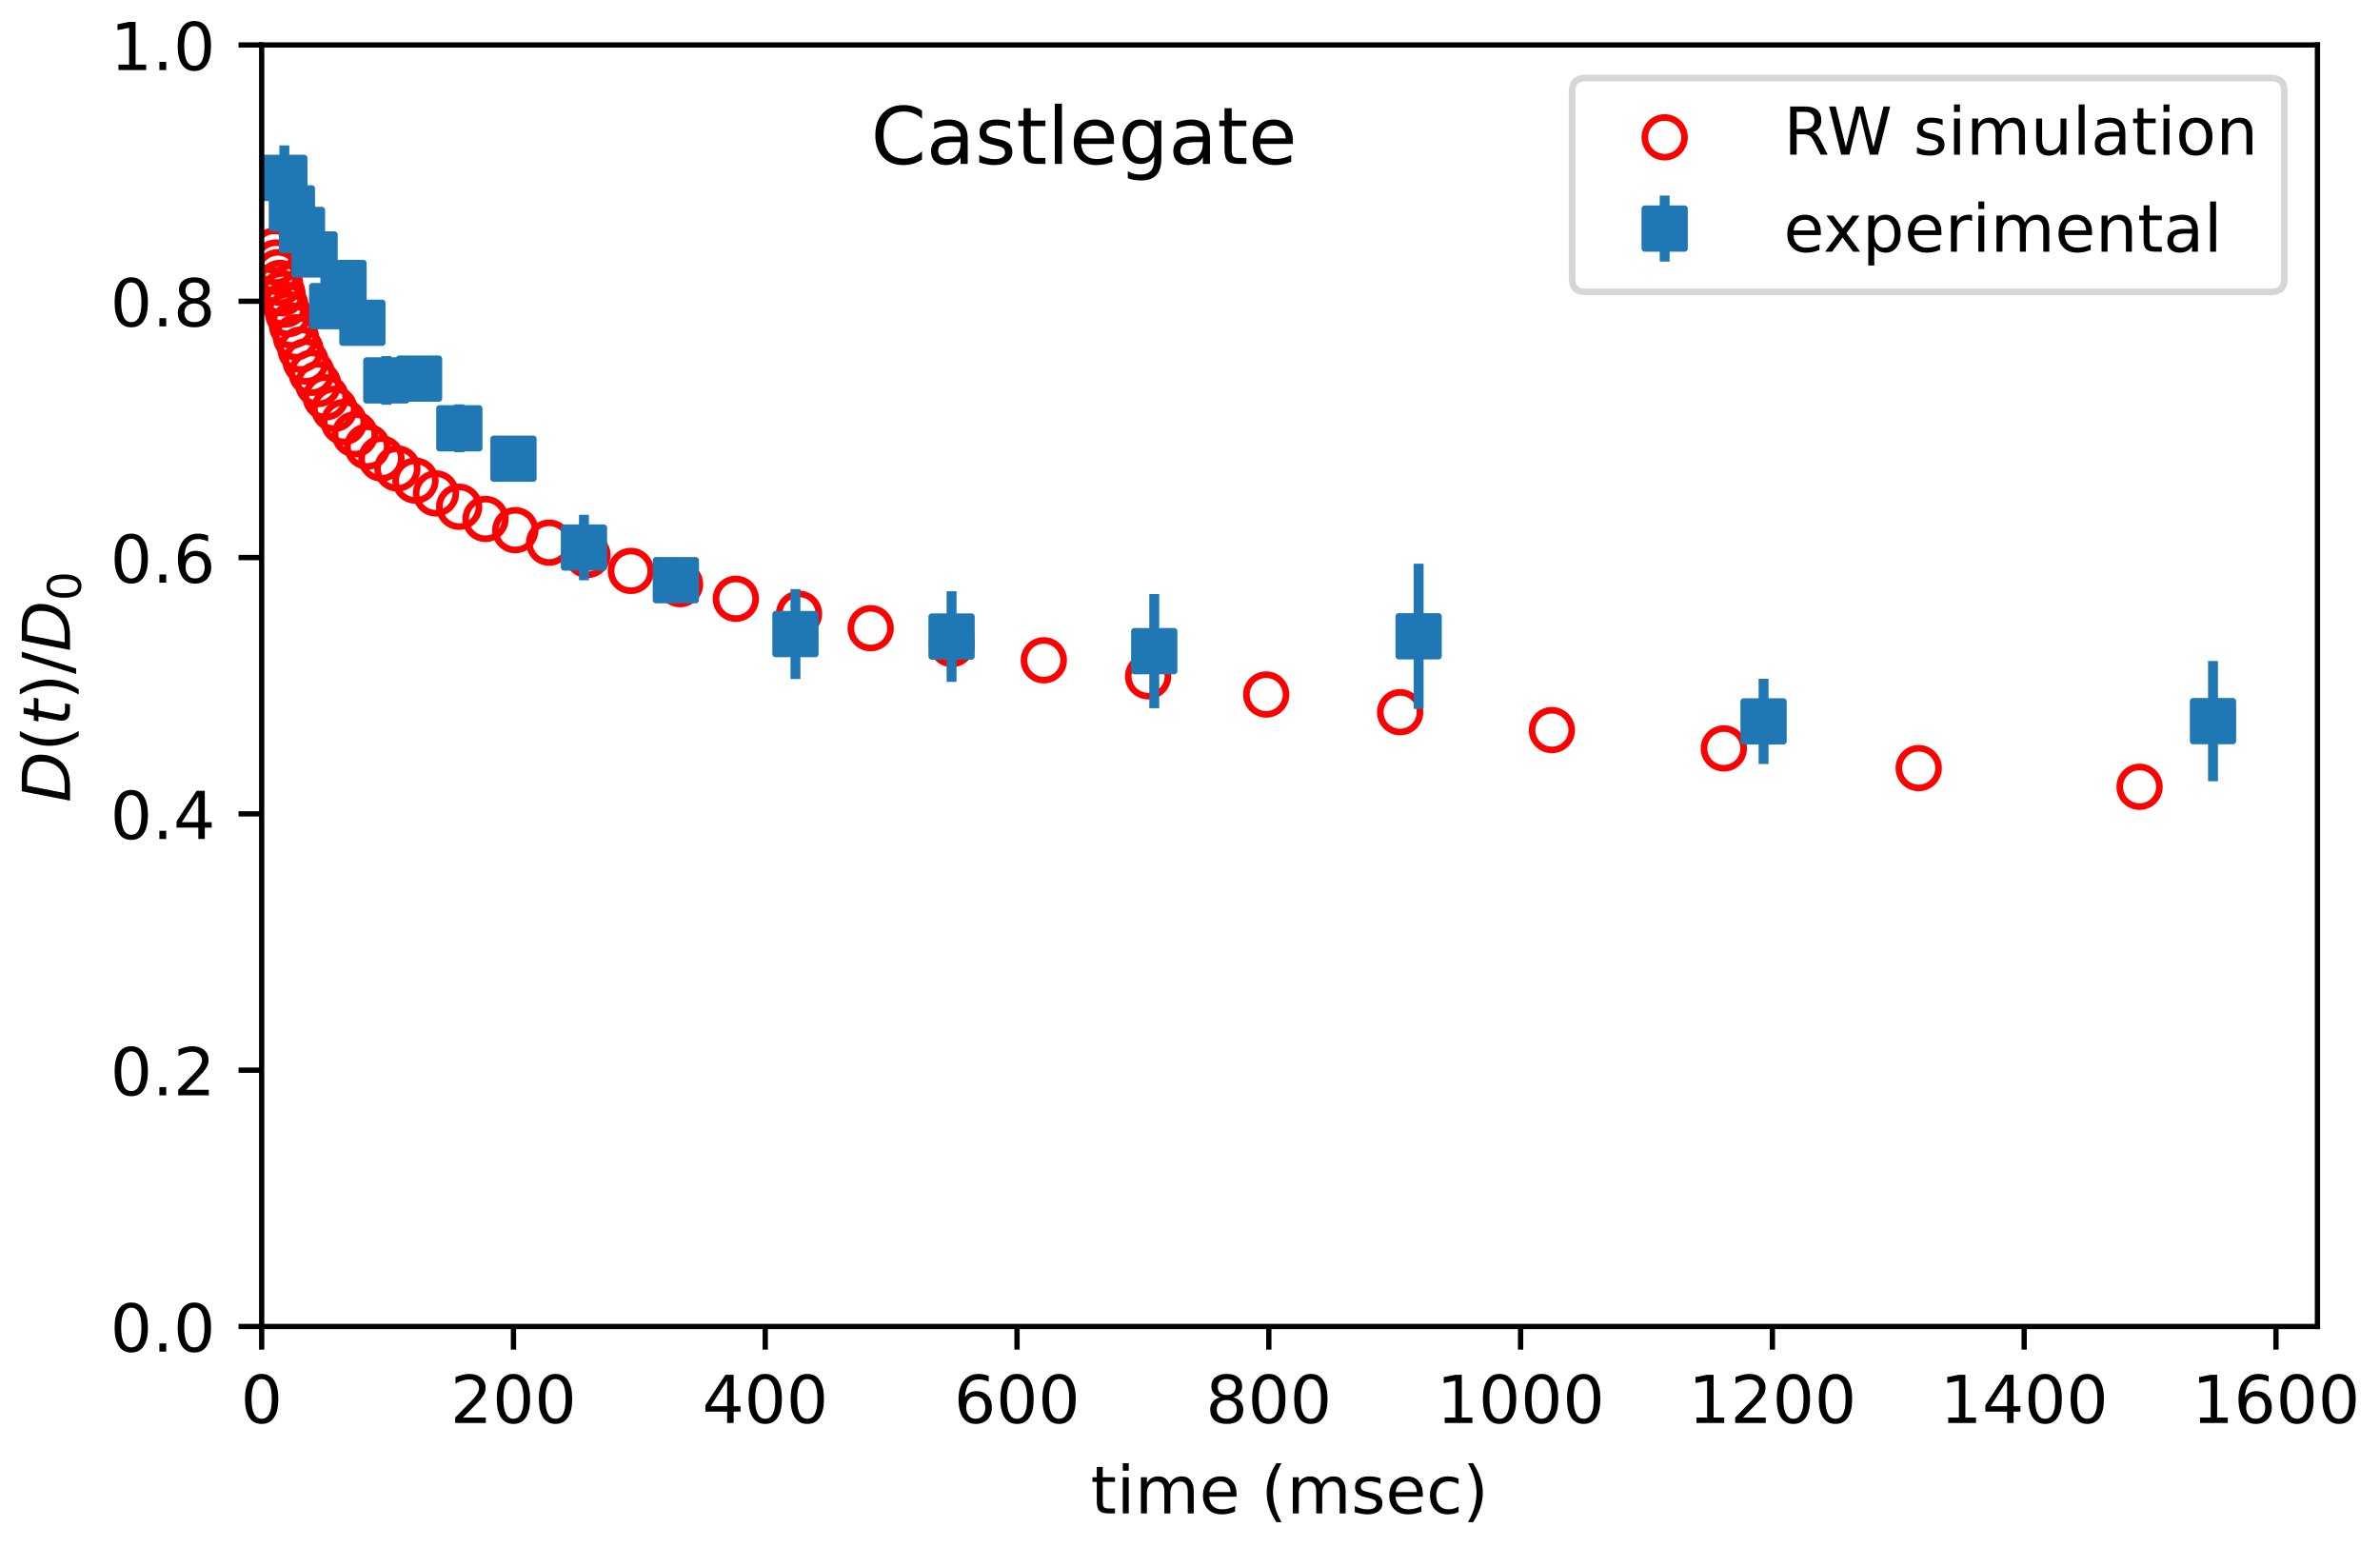 <?xml version="1.0" encoding="utf-8" standalone="no"?>
<!DOCTYPE svg PUBLIC "-//W3C//DTD SVG 1.1//EN"
  "http://www.w3.org/Graphics/SVG/1.1/DTD/svg11.dtd">
<!-- Created with matplotlib (https://matplotlib.org/) -->
<svg height="234pt" version="1.1" viewBox="0 0 360 234" width="360pt" xmlns="http://www.w3.org/2000/svg" xmlns:xlink="http://www.w3.org/1999/xlink">
 <defs>
  <style type="text/css">*{stroke-linecap:butt;stroke-linejoin:round;}</style>
 </defs>
 <g id="figure_1">
  <g id="patch_1">
   <path d="M 0 234 
L 360 234 
L 360 0 
L 0 0 
z
" style="fill:#ffffff;"/>
  </g>
  <g id="axes_1">
   <g id="patch_2">
    <path d="M 39.581 200.644 
L 350.538 200.644 
L 350.538 6.799 
L 39.581 6.799 
z
" style="fill:#ffffff;"/>
   </g>
   <g id="PathCollection_1">
    <defs>
     <path d="M 0 3 
C 0.796 3 1.559 2.684 2.121 2.121 
C 2.684 1.559 3 0.796 3 -0 
C 3 -0.796 2.684 -1.559 2.121 -2.121 
C 1.559 -2.684 0.796 -3 0 -3 
C -0.796 -3 -1.559 -2.684 -2.121 -2.121 
C -2.684 -1.559 -3 -0.796 -3 0 
C -3 0.796 -2.684 1.559 -2.121 2.121 
C -1.559 2.684 -0.796 3 0 3 
z
" id="C0_0_cc1876d648"/>
    </defs>
    <g clip-path="url(#p57845aa5ef)">
     <use style="fill:none;stroke:#ff0000;" x="41.486" xlink:href="#C0_0_cc1876d648" y="37.918"/>
    </g>
    <g clip-path="url(#p57845aa5ef)">
     <use style="fill:none;stroke:#ff0000;" x="41.74" xlink:href="#C0_0_cc1876d648" y="39.714"/>
    </g>
    <g clip-path="url(#p57845aa5ef)">
     <use style="fill:none;stroke:#ff0000;" x="42.032" xlink:href="#C0_0_cc1876d648" y="41.165"/>
    </g>
    <g clip-path="url(#p57845aa5ef)">
     <use style="fill:none;stroke:#ff0000;" x="42.355" xlink:href="#C0_0_cc1876d648" y="42.79"/>
    </g>
    <g clip-path="url(#p57845aa5ef)">
     <use style="fill:none;stroke:#ff0000;" x="42.724" xlink:href="#C0_0_cc1876d648" y="44.367"/>
    </g>
    <g clip-path="url(#p57845aa5ef)">
     <use style="fill:none;stroke:#ff0000;" x="43.142" xlink:href="#C0_0_cc1876d648" y="46.065"/>
    </g>
    <g clip-path="url(#p57845aa5ef)">
     <use style="fill:none;stroke:#ff0000;" x="43.619" xlink:href="#C0_0_cc1876d648" y="47.515"/>
    </g>
    <g clip-path="url(#p57845aa5ef)">
     <use style="fill:none;stroke:#ff0000;" x="44.158" xlink:href="#C0_0_cc1876d648" y="49.246"/>
    </g>
    <g clip-path="url(#p57845aa5ef)">
     <use style="fill:none;stroke:#ff0000;" x="44.767" xlink:href="#C0_0_cc1876d648" y="51.023"/>
    </g>
    <g clip-path="url(#p57845aa5ef)">
     <use style="fill:none;stroke:#ff0000;" x="45.459" xlink:href="#C0_0_cc1876d648" y="52.887"/>
    </g>
    <g clip-path="url(#p57845aa5ef)">
     <use style="fill:none;stroke:#ff0000;" x="46.24" xlink:href="#C0_0_cc1876d648" y="54.685"/>
    </g>
    <g clip-path="url(#p57845aa5ef)">
     <use style="fill:none;stroke:#ff0000;" x="47.129" xlink:href="#C0_0_cc1876d648" y="56.392"/>
    </g>
    <g clip-path="url(#p57845aa5ef)">
     <use style="fill:none;stroke:#ff0000;" x="48.132" xlink:href="#C0_0_cc1876d648" y="58.093"/>
    </g>
    <g clip-path="url(#p57845aa5ef)">
     <use style="fill:none;stroke:#ff0000;" x="49.274" xlink:href="#C0_0_cc1876d648" y="60.102"/>
    </g>
    <g clip-path="url(#p57845aa5ef)">
     <use style="fill:none;stroke:#ff0000;" x="50.563" xlink:href="#C0_0_cc1876d648" y="61.843"/>
    </g>
    <g clip-path="url(#p57845aa5ef)">
     <use style="fill:none;stroke:#ff0000;" x="52.023" xlink:href="#C0_0_cc1876d648" y="63.837"/>
    </g>
    <g clip-path="url(#p57845aa5ef)">
     <use style="fill:none;stroke:#ff0000;" x="53.686" xlink:href="#C0_0_cc1876d648" y="65.695"/>
    </g>
    <g clip-path="url(#p57845aa5ef)">
     <use style="fill:none;stroke:#ff0000;" x="55.565" xlink:href="#C0_0_cc1876d648" y="67.555"/>
    </g>
    <g clip-path="url(#p57845aa5ef)">
     <use style="fill:none;stroke:#ff0000;" x="57.691" xlink:href="#C0_0_cc1876d648" y="69.355"/>
    </g>
    <g clip-path="url(#p57845aa5ef)">
     <use style="fill:none;stroke:#ff0000;" x="60.109" xlink:href="#C0_0_cc1876d648" y="70.857"/>
    </g>
    <g clip-path="url(#p57845aa5ef)">
     <use style="fill:none;stroke:#ff0000;" x="62.839" xlink:href="#C0_0_cc1876d648" y="72.699"/>
    </g>
    <g clip-path="url(#p57845aa5ef)">
     <use style="fill:none;stroke:#ff0000;" x="65.943" xlink:href="#C0_0_cc1876d648" y="74.636"/>
    </g>
    <g clip-path="url(#p57845aa5ef)">
     <use style="fill:none;stroke:#ff0000;" x="69.453" xlink:href="#C0_0_cc1876d648" y="76.653"/>
    </g>
    <g clip-path="url(#p57845aa5ef)">
     <use style="fill:none;stroke:#ff0000;" x="73.439" xlink:href="#C0_0_cc1876d648" y="78.495"/>
    </g>
    <g clip-path="url(#p57845aa5ef)">
     <use style="fill:none;stroke:#ff0000;" x="77.946" xlink:href="#C0_0_cc1876d648" y="80.191"/>
    </g>
    <g clip-path="url(#p57845aa5ef)">
     <use style="fill:none;stroke:#ff0000;" x="83.062" xlink:href="#C0_0_cc1876d648" y="82.081"/>
    </g>
    <g clip-path="url(#p57845aa5ef)">
     <use style="fill:none;stroke:#ff0000;" x="88.857" xlink:href="#C0_0_cc1876d648" y="83.951"/>
    </g>
    <g clip-path="url(#p57845aa5ef)">
     <use style="fill:none;stroke:#ff0000;" x="95.427" xlink:href="#C0_0_cc1876d648" y="86.356"/>
    </g>
    <g clip-path="url(#p57845aa5ef)">
     <use style="fill:none;stroke:#ff0000;" x="102.866" xlink:href="#C0_0_cc1876d648" y="88.36"/>
    </g>
    <g clip-path="url(#p57845aa5ef)">
     <use style="fill:none;stroke:#ff0000;" x="111.302" xlink:href="#C0_0_cc1876d648" y="90.572"/>
    </g>
    <g clip-path="url(#p57845aa5ef)">
     <use style="fill:none;stroke:#ff0000;" x="120.861" xlink:href="#C0_0_cc1876d648" y="92.834"/>
    </g>
    <g clip-path="url(#p57845aa5ef)">
     <use style="fill:none;stroke:#ff0000;" x="131.697" xlink:href="#C0_0_cc1876d648" y="95.019"/>
    </g>
    <g clip-path="url(#p57845aa5ef)">
     <use style="fill:none;stroke:#ff0000;" x="143.973" xlink:href="#C0_0_cc1876d648" y="97.423"/>
    </g>
    <g clip-path="url(#p57845aa5ef)">
     <use style="fill:none;stroke:#ff0000;" x="157.886" xlink:href="#C0_0_cc1876d648" y="99.875"/>
    </g>
    <g clip-path="url(#p57845aa5ef)">
     <use style="fill:none;stroke:#ff0000;" x="173.66" xlink:href="#C0_0_cc1876d648" y="102.295"/>
    </g>
    <g clip-path="url(#p57845aa5ef)">
     <use style="fill:none;stroke:#ff0000;" x="191.528" xlink:href="#C0_0_cc1876d648" y="105.055"/>
    </g>
    <g clip-path="url(#p57845aa5ef)">
     <use style="fill:none;stroke:#ff0000;" x="211.783" xlink:href="#C0_0_cc1876d648" y="107.731"/>
    </g>
    <g clip-path="url(#p57845aa5ef)">
     <use style="fill:none;stroke:#ff0000;" x="234.736" xlink:href="#C0_0_cc1876d648" y="110.434"/>
    </g>
    <g clip-path="url(#p57845aa5ef)">
     <use style="fill:none;stroke:#ff0000;" x="260.748" xlink:href="#C0_0_cc1876d648" y="113.204"/>
    </g>
    <g clip-path="url(#p57845aa5ef)">
     <use style="fill:none;stroke:#ff0000;" x="290.226" xlink:href="#C0_0_cc1876d648" y="116.184"/>
    </g>
    <g clip-path="url(#p57845aa5ef)">
     <use style="fill:none;stroke:#ff0000;" x="323.633" xlink:href="#C0_0_cc1876d648" y="119.011"/>
    </g>
   </g>
   <g id="matplotlib.axis_1">
    <g id="xtick_1">
     <g id="line2d_1">
      <defs>
       <path d="M 0 0 
L 0 3.5 
" id="m8cd11d5408" style="stroke:#000000;stroke-width:0.8;"/>
      </defs>
      <g>
       <use style="stroke:#000000;stroke-width:0.8;" x="39.581" xlink:href="#m8cd11d5408" y="200.644"/>
      </g>
     </g>
     <g id="text_1">
      <!-- 0 -->
      <g transform="translate(36.4 215.242)scale(0.1 -0.1)">
       <defs>
        <path d="M 31.781 66.406 
Q 24.172 66.406 20.328 58.906 
Q 16.5 51.422 16.5 36.375 
Q 16.5 21.391 20.328 13.891 
Q 24.172 6.391 31.781 6.391 
Q 39.453 6.391 43.281 13.891 
Q 47.125 21.391 47.125 36.375 
Q 47.125 51.422 43.281 58.906 
Q 39.453 66.406 31.781 66.406 
z
M 31.781 74.219 
Q 44.047 74.219 50.516 64.516 
Q 56.984 54.828 56.984 36.375 
Q 56.984 17.969 50.516 8.266 
Q 44.047 -1.422 31.781 -1.422 
Q 19.531 -1.422 13.062 8.266 
Q 6.594 17.969 6.594 36.375 
Q 6.594 54.828 13.062 64.516 
Q 19.531 74.219 31.781 74.219 
z
" id="DejaVuSans-48"/>
       </defs>
       <use xlink:href="#DejaVuSans-48"/>
      </g>
     </g>
    </g>
    <g id="xtick_2">
     <g id="line2d_2">
      <g>
       <use style="stroke:#000000;stroke-width:0.8;" x="77.667" xlink:href="#m8cd11d5408" y="200.644"/>
      </g>
     </g>
     <g id="text_2">
      <!-- 200 -->
      <g transform="translate(68.123 215.242)scale(0.1 -0.1)">
       <defs>
        <path d="M 19.188 8.297 
L 53.609 8.297 
L 53.609 0 
L 7.328 0 
L 7.328 8.297 
Q 12.938 14.109 22.625 23.891 
Q 32.328 33.688 34.812 36.531 
Q 39.547 41.844 41.422 45.531 
Q 43.312 49.219 43.312 52.781 
Q 43.312 58.594 39.234 62.25 
Q 35.156 65.922 28.609 65.922 
Q 23.969 65.922 18.812 64.312 
Q 13.672 62.703 7.812 59.422 
L 7.812 69.391 
Q 13.766 71.781 18.938 73 
Q 24.125 74.219 28.422 74.219 
Q 39.75 74.219 46.484 68.547 
Q 53.219 62.891 53.219 53.422 
Q 53.219 48.922 51.531 44.891 
Q 49.859 40.875 45.406 35.406 
Q 44.188 33.984 37.641 27.219 
Q 31.109 20.453 19.188 8.297 
z
" id="DejaVuSans-50"/>
       </defs>
       <use xlink:href="#DejaVuSans-50"/>
       <use x="63.623" xlink:href="#DejaVuSans-48"/>
       <use x="127.246" xlink:href="#DejaVuSans-48"/>
      </g>
     </g>
    </g>
    <g id="xtick_3">
     <g id="line2d_3">
      <g>
       <use style="stroke:#000000;stroke-width:0.8;" x="115.752" xlink:href="#m8cd11d5408" y="200.644"/>
      </g>
     </g>
     <g id="text_3">
      <!-- 400 -->
      <g transform="translate(106.208 215.242)scale(0.1 -0.1)">
       <defs>
        <path d="M 37.797 64.312 
L 12.891 25.391 
L 37.797 25.391 
z
M 35.203 72.906 
L 47.609 72.906 
L 47.609 25.391 
L 58.016 25.391 
L 58.016 17.188 
L 47.609 17.188 
L 47.609 0 
L 37.797 0 
L 37.797 17.188 
L 4.891 17.188 
L 4.891 26.703 
z
" id="DejaVuSans-52"/>
       </defs>
       <use xlink:href="#DejaVuSans-52"/>
       <use x="63.623" xlink:href="#DejaVuSans-48"/>
       <use x="127.246" xlink:href="#DejaVuSans-48"/>
      </g>
     </g>
    </g>
    <g id="xtick_4">
     <g id="line2d_4">
      <g>
       <use style="stroke:#000000;stroke-width:0.8;" x="153.837" xlink:href="#m8cd11d5408" y="200.644"/>
      </g>
     </g>
     <g id="text_4">
      <!-- 600 -->
      <g transform="translate(144.293 215.242)scale(0.1 -0.1)">
       <defs>
        <path d="M 33.016 40.375 
Q 26.375 40.375 22.484 35.828 
Q 18.609 31.297 18.609 23.391 
Q 18.609 15.531 22.484 10.953 
Q 26.375 6.391 33.016 6.391 
Q 39.656 6.391 43.531 10.953 
Q 47.406 15.531 47.406 23.391 
Q 47.406 31.297 43.531 35.828 
Q 39.656 40.375 33.016 40.375 
z
M 52.594 71.297 
L 52.594 62.312 
Q 48.875 64.062 45.094 64.984 
Q 41.312 65.922 37.594 65.922 
Q 27.828 65.922 22.672 59.328 
Q 17.531 52.734 16.797 39.406 
Q 19.672 43.656 24.016 45.922 
Q 28.375 48.188 33.594 48.188 
Q 44.578 48.188 50.953 41.516 
Q 57.328 34.859 57.328 23.391 
Q 57.328 12.156 50.688 5.359 
Q 44.047 -1.422 33.016 -1.422 
Q 20.359 -1.422 13.672 8.266 
Q 6.984 17.969 6.984 36.375 
Q 6.984 53.656 15.188 63.938 
Q 23.391 74.219 37.203 74.219 
Q 40.922 74.219 44.703 73.484 
Q 48.484 72.75 52.594 71.297 
z
" id="DejaVuSans-54"/>
       </defs>
       <use xlink:href="#DejaVuSans-54"/>
       <use x="63.623" xlink:href="#DejaVuSans-48"/>
       <use x="127.246" xlink:href="#DejaVuSans-48"/>
      </g>
     </g>
    </g>
    <g id="xtick_5">
     <g id="line2d_5">
      <g>
       <use style="stroke:#000000;stroke-width:0.8;" x="191.922" xlink:href="#m8cd11d5408" y="200.644"/>
      </g>
     </g>
     <g id="text_5">
      <!-- 800 -->
      <g transform="translate(182.378 215.242)scale(0.1 -0.1)">
       <defs>
        <path d="M 31.781 34.625 
Q 24.75 34.625 20.719 30.859 
Q 16.703 27.094 16.703 20.516 
Q 16.703 13.922 20.719 10.156 
Q 24.75 6.391 31.781 6.391 
Q 38.812 6.391 42.859 10.172 
Q 46.922 13.969 46.922 20.516 
Q 46.922 27.094 42.891 30.859 
Q 38.875 34.625 31.781 34.625 
z
M 21.922 38.812 
Q 15.578 40.375 12.031 44.719 
Q 8.5 49.078 8.5 55.328 
Q 8.5 64.062 14.719 69.141 
Q 20.953 74.219 31.781 74.219 
Q 42.672 74.219 48.875 69.141 
Q 55.078 64.062 55.078 55.328 
Q 55.078 49.078 51.531 44.719 
Q 48 40.375 41.703 38.812 
Q 48.828 37.156 52.797 32.312 
Q 56.781 27.484 56.781 20.516 
Q 56.781 9.906 50.312 4.234 
Q 43.844 -1.422 31.781 -1.422 
Q 19.734 -1.422 13.25 4.234 
Q 6.781 9.906 6.781 20.516 
Q 6.781 27.484 10.781 32.312 
Q 14.797 37.156 21.922 38.812 
z
M 18.312 54.391 
Q 18.312 48.734 21.844 45.562 
Q 25.391 42.391 31.781 42.391 
Q 38.141 42.391 41.719 45.562 
Q 45.312 48.734 45.312 54.391 
Q 45.312 60.062 41.719 63.234 
Q 38.141 66.406 31.781 66.406 
Q 25.391 66.406 21.844 63.234 
Q 18.312 60.062 18.312 54.391 
z
" id="DejaVuSans-56"/>
       </defs>
       <use xlink:href="#DejaVuSans-56"/>
       <use x="63.623" xlink:href="#DejaVuSans-48"/>
       <use x="127.246" xlink:href="#DejaVuSans-48"/>
      </g>
     </g>
    </g>
    <g id="xtick_6">
     <g id="line2d_6">
      <g>
       <use style="stroke:#000000;stroke-width:0.8;" x="230.007" xlink:href="#m8cd11d5408" y="200.644"/>
      </g>
     </g>
     <g id="text_6">
      <!-- 1000 -->
      <g transform="translate(217.282 215.242)scale(0.1 -0.1)">
       <defs>
        <path d="M 12.406 8.297 
L 28.516 8.297 
L 28.516 63.922 
L 10.984 60.406 
L 10.984 69.391 
L 28.422 72.906 
L 38.281 72.906 
L 38.281 8.297 
L 54.391 8.297 
L 54.391 0 
L 12.406 0 
z
" id="DejaVuSans-49"/>
       </defs>
       <use xlink:href="#DejaVuSans-49"/>
       <use x="63.623" xlink:href="#DejaVuSans-48"/>
       <use x="127.246" xlink:href="#DejaVuSans-48"/>
       <use x="190.869" xlink:href="#DejaVuSans-48"/>
      </g>
     </g>
    </g>
    <g id="xtick_7">
     <g id="line2d_7">
      <g>
       <use style="stroke:#000000;stroke-width:0.8;" x="268.092" xlink:href="#m8cd11d5408" y="200.644"/>
      </g>
     </g>
     <g id="text_7">
      <!-- 1200 -->
      <g transform="translate(255.367 215.242)scale(0.1 -0.1)">
       <use xlink:href="#DejaVuSans-49"/>
       <use x="63.623" xlink:href="#DejaVuSans-50"/>
       <use x="127.246" xlink:href="#DejaVuSans-48"/>
       <use x="190.869" xlink:href="#DejaVuSans-48"/>
      </g>
     </g>
    </g>
    <g id="xtick_8">
     <g id="line2d_8">
      <g>
       <use style="stroke:#000000;stroke-width:0.8;" x="306.177" xlink:href="#m8cd11d5408" y="200.644"/>
      </g>
     </g>
     <g id="text_8">
      <!-- 1400 -->
      <g transform="translate(293.452 215.242)scale(0.1 -0.1)">
       <use xlink:href="#DejaVuSans-49"/>
       <use x="63.623" xlink:href="#DejaVuSans-52"/>
       <use x="127.246" xlink:href="#DejaVuSans-48"/>
       <use x="190.869" xlink:href="#DejaVuSans-48"/>
      </g>
     </g>
    </g>
    <g id="xtick_9">
     <g id="line2d_9">
      <g>
       <use style="stroke:#000000;stroke-width:0.8;" x="344.262" xlink:href="#m8cd11d5408" y="200.644"/>
      </g>
     </g>
     <g id="text_9">
      <!-- 1600 -->
      <g transform="translate(331.537 215.242)scale(0.1 -0.1)">
       <use xlink:href="#DejaVuSans-49"/>
       <use x="63.623" xlink:href="#DejaVuSans-54"/>
       <use x="127.246" xlink:href="#DejaVuSans-48"/>
       <use x="190.869" xlink:href="#DejaVuSans-48"/>
      </g>
     </g>
    </g>
    <g id="text_10">
     <!-- time (msec) -->
     <g transform="translate(164.972 228.92)scale(0.1 -0.1)">
      <defs>
       <path d="M 18.312 70.219 
L 18.312 54.688 
L 36.812 54.688 
L 36.812 47.703 
L 18.312 47.703 
L 18.312 18.016 
Q 18.312 11.328 20.141 9.422 
Q 21.969 7.516 27.594 7.516 
L 36.812 7.516 
L 36.812 0 
L 27.594 0 
Q 17.188 0 13.234 3.875 
Q 9.281 7.766 9.281 18.016 
L 9.281 47.703 
L 2.688 47.703 
L 2.688 54.688 
L 9.281 54.688 
L 9.281 70.219 
z
" id="DejaVuSans-116"/>
       <path d="M 9.422 54.688 
L 18.406 54.688 
L 18.406 0 
L 9.422 0 
z
M 9.422 75.984 
L 18.406 75.984 
L 18.406 64.594 
L 9.422 64.594 
z
" id="DejaVuSans-105"/>
       <path d="M 52 44.188 
Q 55.375 50.25 60.062 53.125 
Q 64.75 56 71.094 56 
Q 79.641 56 84.281 50.016 
Q 88.922 44.047 88.922 33.016 
L 88.922 0 
L 79.891 0 
L 79.891 32.719 
Q 79.891 40.578 77.094 44.375 
Q 74.312 48.188 68.609 48.188 
Q 61.625 48.188 57.562 43.547 
Q 53.516 38.922 53.516 30.906 
L 53.516 0 
L 44.484 0 
L 44.484 32.719 
Q 44.484 40.625 41.703 44.406 
Q 38.922 48.188 33.109 48.188 
Q 26.219 48.188 22.156 43.531 
Q 18.109 38.875 18.109 30.906 
L 18.109 0 
L 9.078 0 
L 9.078 54.688 
L 18.109 54.688 
L 18.109 46.188 
Q 21.188 51.219 25.484 53.609 
Q 29.781 56 35.688 56 
Q 41.656 56 45.828 52.969 
Q 50 49.953 52 44.188 
z
" id="DejaVuSans-109"/>
       <path d="M 56.203 29.594 
L 56.203 25.203 
L 14.891 25.203 
Q 15.484 15.922 20.484 11.062 
Q 25.484 6.203 34.422 6.203 
Q 39.594 6.203 44.453 7.469 
Q 49.312 8.734 54.109 11.281 
L 54.109 2.781 
Q 49.266 0.734 44.188 -0.344 
Q 39.109 -1.422 33.891 -1.422 
Q 20.797 -1.422 13.156 6.188 
Q 5.516 13.812 5.516 26.812 
Q 5.516 40.234 12.766 48.109 
Q 20.016 56 32.328 56 
Q 43.359 56 49.781 48.891 
Q 56.203 41.797 56.203 29.594 
z
M 47.219 32.234 
Q 47.125 39.594 43.094 43.984 
Q 39.062 48.391 32.422 48.391 
Q 24.906 48.391 20.391 44.141 
Q 15.875 39.891 15.188 32.172 
z
" id="DejaVuSans-101"/>
       <path id="DejaVuSans-32"/>
       <path d="M 31 75.875 
Q 24.469 64.656 21.281 53.656 
Q 18.109 42.672 18.109 31.391 
Q 18.109 20.125 21.312 9.062 
Q 24.516 -2 31 -13.188 
L 23.188 -13.188 
Q 15.875 -1.703 12.234 9.375 
Q 8.594 20.453 8.594 31.391 
Q 8.594 42.281 12.203 53.312 
Q 15.828 64.359 23.188 75.875 
z
" id="DejaVuSans-40"/>
       <path d="M 44.281 53.078 
L 44.281 44.578 
Q 40.484 46.531 36.375 47.5 
Q 32.281 48.484 27.875 48.484 
Q 21.188 48.484 17.844 46.438 
Q 14.5 44.391 14.5 40.281 
Q 14.5 37.156 16.891 35.375 
Q 19.281 33.594 26.516 31.984 
L 29.594 31.297 
Q 39.156 29.25 43.188 25.516 
Q 47.219 21.781 47.219 15.094 
Q 47.219 7.469 41.188 3.016 
Q 35.156 -1.422 24.609 -1.422 
Q 20.219 -1.422 15.453 -0.562 
Q 10.688 0.297 5.422 2 
L 5.422 11.281 
Q 10.406 8.688 15.234 7.391 
Q 20.062 6.109 24.812 6.109 
Q 31.156 6.109 34.562 8.281 
Q 37.984 10.453 37.984 14.406 
Q 37.984 18.062 35.516 20.016 
Q 33.062 21.969 24.703 23.781 
L 21.578 24.516 
Q 13.234 26.266 9.516 29.906 
Q 5.812 33.547 5.812 39.891 
Q 5.812 47.609 11.281 51.797 
Q 16.75 56 26.812 56 
Q 31.781 56 36.172 55.266 
Q 40.578 54.547 44.281 53.078 
z
" id="DejaVuSans-115"/>
       <path d="M 48.781 52.594 
L 48.781 44.188 
Q 44.969 46.297 41.141 47.344 
Q 37.312 48.391 33.406 48.391 
Q 24.656 48.391 19.812 42.844 
Q 14.984 37.312 14.984 27.297 
Q 14.984 17.281 19.812 11.734 
Q 24.656 6.203 33.406 6.203 
Q 37.312 6.203 41.141 7.25 
Q 44.969 8.297 48.781 10.406 
L 48.781 2.094 
Q 45.016 0.344 40.984 -0.531 
Q 36.969 -1.422 32.422 -1.422 
Q 20.062 -1.422 12.781 6.344 
Q 5.516 14.109 5.516 27.297 
Q 5.516 40.672 12.859 48.328 
Q 20.219 56 33.016 56 
Q 37.156 56 41.109 55.141 
Q 45.062 54.297 48.781 52.594 
z
" id="DejaVuSans-99"/>
       <path d="M 8.016 75.875 
L 15.828 75.875 
Q 23.141 64.359 26.781 53.312 
Q 30.422 42.281 30.422 31.391 
Q 30.422 20.453 26.781 9.375 
Q 23.141 -1.703 15.828 -13.188 
L 8.016 -13.188 
Q 14.5 -2 17.703 9.062 
Q 20.906 20.125 20.906 31.391 
Q 20.906 42.672 17.703 53.656 
Q 14.5 64.656 8.016 75.875 
z
" id="DejaVuSans-41"/>
      </defs>
      <use xlink:href="#DejaVuSans-116"/>
      <use x="39.209" xlink:href="#DejaVuSans-105"/>
      <use x="66.992" xlink:href="#DejaVuSans-109"/>
      <use x="164.404" xlink:href="#DejaVuSans-101"/>
      <use x="225.928" xlink:href="#DejaVuSans-32"/>
      <use x="257.715" xlink:href="#DejaVuSans-40"/>
      <use x="296.729" xlink:href="#DejaVuSans-109"/>
      <use x="394.141" xlink:href="#DejaVuSans-115"/>
      <use x="446.24" xlink:href="#DejaVuSans-101"/>
      <use x="507.764" xlink:href="#DejaVuSans-99"/>
      <use x="562.744" xlink:href="#DejaVuSans-41"/>
     </g>
    </g>
   </g>
   <g id="matplotlib.axis_2">
    <g id="ytick_1">
     <g id="line2d_10">
      <defs>
       <path d="M 0 0 
L -3.5 0 
" id="m6712e55e48" style="stroke:#000000;stroke-width:0.8;"/>
      </defs>
      <g>
       <use style="stroke:#000000;stroke-width:0.8;" x="39.581" xlink:href="#m6712e55e48" y="200.644"/>
      </g>
     </g>
     <g id="text_11">
      <!-- 0.0 -->
      <g transform="translate(16.678 204.443)scale(0.1 -0.1)">
       <defs>
        <path d="M 10.688 12.406 
L 21 12.406 
L 21 0 
L 10.688 0 
z
" id="DejaVuSans-46"/>
       </defs>
       <use xlink:href="#DejaVuSans-48"/>
       <use x="63.623" xlink:href="#DejaVuSans-46"/>
       <use x="95.41" xlink:href="#DejaVuSans-48"/>
      </g>
     </g>
    </g>
    <g id="ytick_2">
     <g id="line2d_11">
      <g>
       <use style="stroke:#000000;stroke-width:0.8;" x="39.581" xlink:href="#m6712e55e48" y="161.875"/>
      </g>
     </g>
     <g id="text_12">
      <!-- 0.2 -->
      <g transform="translate(16.678 165.674)scale(0.1 -0.1)">
       <use xlink:href="#DejaVuSans-48"/>
       <use x="63.623" xlink:href="#DejaVuSans-46"/>
       <use x="95.41" xlink:href="#DejaVuSans-50"/>
      </g>
     </g>
    </g>
    <g id="ytick_3">
     <g id="line2d_12">
      <g>
       <use style="stroke:#000000;stroke-width:0.8;" x="39.581" xlink:href="#m6712e55e48" y="123.106"/>
      </g>
     </g>
     <g id="text_13">
      <!-- 0.4 -->
      <g transform="translate(16.678 126.905)scale(0.1 -0.1)">
       <use xlink:href="#DejaVuSans-48"/>
       <use x="63.623" xlink:href="#DejaVuSans-46"/>
       <use x="95.41" xlink:href="#DejaVuSans-52"/>
      </g>
     </g>
    </g>
    <g id="ytick_4">
     <g id="line2d_13">
      <g>
       <use style="stroke:#000000;stroke-width:0.8;" x="39.581" xlink:href="#m6712e55e48" y="84.337"/>
      </g>
     </g>
     <g id="text_14">
      <!-- 0.6 -->
      <g transform="translate(16.678 88.136)scale(0.1 -0.1)">
       <use xlink:href="#DejaVuSans-48"/>
       <use x="63.623" xlink:href="#DejaVuSans-46"/>
       <use x="95.41" xlink:href="#DejaVuSans-54"/>
      </g>
     </g>
    </g>
    <g id="ytick_5">
     <g id="line2d_14">
      <g>
       <use style="stroke:#000000;stroke-width:0.8;" x="39.581" xlink:href="#m6712e55e48" y="45.568"/>
      </g>
     </g>
     <g id="text_15">
      <!-- 0.8 -->
      <g transform="translate(16.678 49.367)scale(0.1 -0.1)">
       <use xlink:href="#DejaVuSans-48"/>
       <use x="63.623" xlink:href="#DejaVuSans-46"/>
       <use x="95.41" xlink:href="#DejaVuSans-56"/>
      </g>
     </g>
    </g>
    <g id="ytick_6">
     <g id="line2d_15">
      <g>
       <use style="stroke:#000000;stroke-width:0.8;" x="39.581" xlink:href="#m6712e55e48" y="6.799"/>
      </g>
     </g>
     <g id="text_16">
      <!-- 1.0 -->
      <g transform="translate(16.678 10.599)scale(0.1 -0.1)">
       <use xlink:href="#DejaVuSans-49"/>
       <use x="63.623" xlink:href="#DejaVuSans-46"/>
       <use x="95.41" xlink:href="#DejaVuSans-48"/>
      </g>
     </g>
    </g>
    <g id="text_17">
     <!-- $D(t)/D_0$ -->
     <g transform="translate(10.599 121.371)rotate(-90)scale(0.1 -0.1)">
      <defs>
       <path d="M 16.891 72.906 
L 38.094 72.906 
Q 54.984 72.906 63.594 65.75 
Q 72.219 58.594 72.219 44.484 
Q 72.219 35.156 68.938 26.531 
Q 65.672 17.922 59.906 12.016 
Q 54.109 5.953 45.172 2.969 
Q 36.234 0 24.031 0 
L 2.688 0 
z
M 25.203 64.797 
L 14.203 8.109 
L 27.094 8.109 
Q 43.656 8.109 52.734 17.625 
Q 61.812 27.156 61.812 44.484 
Q 61.812 54.984 55.953 59.891 
Q 50.094 64.797 37.594 64.797 
z
" id="DejaVuSans-Oblique-68"/>
       <path d="M 42.281 54.688 
L 40.922 47.703 
L 23 47.703 
L 17.188 18.016 
Q 16.891 16.359 16.75 15.234 
Q 16.609 14.109 16.609 13.484 
Q 16.609 10.359 18.484 8.938 
Q 20.359 7.516 24.516 7.516 
L 33.594 7.516 
L 32.078 0 
L 23.484 0 
Q 15.484 0 11.547 3.125 
Q 7.625 6.25 7.625 12.594 
Q 7.625 13.719 7.766 15.062 
Q 7.906 16.406 8.203 18.016 
L 14.016 47.703 
L 6.391 47.703 
L 7.812 54.688 
L 15.281 54.688 
L 18.312 70.219 
L 27.297 70.219 
L 24.312 54.688 
z
" id="DejaVuSans-Oblique-116"/>
       <path d="M 25.391 72.906 
L 33.688 72.906 
L 8.297 -9.281 
L 0 -9.281 
z
" id="DejaVuSans-47"/>
      </defs>
      <use transform="translate(0 0.125)" xlink:href="#DejaVuSans-Oblique-68"/>
      <use transform="translate(77.002 0.125)" xlink:href="#DejaVuSans-40"/>
      <use transform="translate(116.016 0.125)" xlink:href="#DejaVuSans-Oblique-116"/>
      <use transform="translate(155.225 0.125)" xlink:href="#DejaVuSans-41"/>
      <use transform="translate(194.238 0.125)" xlink:href="#DejaVuSans-47"/>
      <use transform="translate(227.93 0.125)" xlink:href="#DejaVuSans-Oblique-68"/>
      <use transform="translate(304.932 -16.281)scale(0.7)" xlink:href="#DejaVuSans-48"/>
     </g>
    </g>
   </g>
   <g id="LineCollection_1">
    <path clip-path="url(#p57845aa5ef)" d="M 43.009 31.821 
L 43.009 21.996 
" style="fill:none;stroke:#1f77b4;stroke-width:1.5;"/>
    <path clip-path="url(#p57845aa5ef)" d="M 44.152 36.548 
L 44.152 26.491 
" style="fill:none;stroke:#1f77b4;stroke-width:1.5;"/>
    <path clip-path="url(#p57845aa5ef)" d="M 45.675 37.02 
L 45.675 32.543 
" style="fill:none;stroke:#1f77b4;stroke-width:1.5;"/>
    <path clip-path="url(#p57845aa5ef)" d="M 47.579 39.546 
L 47.579 37.433 
" style="fill:none;stroke:#1f77b4;stroke-width:1.5;"/>
    <path clip-path="url(#p57845aa5ef)" d="M 50.245 47.43 
L 50.245 45.181 
" style="fill:none;stroke:#1f77b4;stroke-width:1.5;"/>
    <path clip-path="url(#p57845aa5ef)" d="M 51.959 45.429 
L 51.959 40.184 
" style="fill:none;stroke:#1f77b4;stroke-width:1.5;"/>
    <path clip-path="url(#p57845aa5ef)" d="M 54.816 50.552 
L 54.816 47.084 
" style="fill:none;stroke:#1f77b4;stroke-width:1.5;"/>
    <path clip-path="url(#p57845aa5ef)" d="M 58.434 61.221 
L 58.434 53.862 
" style="fill:none;stroke:#1f77b4;stroke-width:1.5;"/>
    <path clip-path="url(#p57845aa5ef)" d="M 63.385 59.699 
L 63.385 54.846 
" style="fill:none;stroke:#1f77b4;stroke-width:1.5;"/>
    <path clip-path="url(#p57845aa5ef)" d="M 69.478 68.408 
L 69.478 61.157 
" style="fill:none;stroke:#1f77b4;stroke-width:1.5;"/>
    <path clip-path="url(#p57845aa5ef)" d="M 77.667 71.717 
L 77.667 67.048 
" style="fill:none;stroke:#1f77b4;stroke-width:1.5;"/>
    <path clip-path="url(#p57845aa5ef)" d="M 88.33 87.776 
L 88.33 77.865 
" style="fill:none;stroke:#1f77b4;stroke-width:1.5;"/>
    <path clip-path="url(#p57845aa5ef)" d="M 102.231 91.159 
L 102.231 84.355 
" style="fill:none;stroke:#1f77b4;stroke-width:1.5;"/>
    <path clip-path="url(#p57845aa5ef)" d="M 120.322 102.713 
L 120.322 89.106 
" style="fill:none;stroke:#1f77b4;stroke-width:1.5;"/>
    <path clip-path="url(#p57845aa5ef)" d="M 143.935 103.145 
L 143.935 89.429 
" style="fill:none;stroke:#1f77b4;stroke-width:1.5;"/>
    <path clip-path="url(#p57845aa5ef)" d="M 174.593 107.13 
L 174.593 89.86 
" style="fill:none;stroke:#1f77b4;stroke-width:1.5;"/>
    <path clip-path="url(#p57845aa5ef)" d="M 214.582 107.22 
L 214.582 85.269 
" style="fill:none;stroke:#1f77b4;stroke-width:1.5;"/>
    <path clip-path="url(#p57845aa5ef)" d="M 266.759 115.562 
L 266.759 102.673 
" style="fill:none;stroke:#1f77b4;stroke-width:1.5;"/>
    <path clip-path="url(#p57845aa5ef)" d="M 334.741 118.173 
L 334.741 99.985 
" style="fill:none;stroke:#1f77b4;stroke-width:1.5;"/>
   </g>
   <g id="line2d_16">
    <defs>
     <path d="M -3 3 
L 3 3 
L 3 -3 
L -3 -3 
z
" id="mc7f008c006" style="stroke:#1f77b4;stroke-linejoin:miter;"/>
    </defs>
    <g clip-path="url(#p57845aa5ef)">
     <use style="fill:#1f77b4;stroke:#1f77b4;stroke-linejoin:miter;" x="43.009" xlink:href="#mc7f008c006" y="26.908"/>
     <use style="fill:#1f77b4;stroke:#1f77b4;stroke-linejoin:miter;" x="44.152" xlink:href="#mc7f008c006" y="31.52"/>
     <use style="fill:#1f77b4;stroke:#1f77b4;stroke-linejoin:miter;" x="45.675" xlink:href="#mc7f008c006" y="34.782"/>
     <use style="fill:#1f77b4;stroke:#1f77b4;stroke-linejoin:miter;" x="47.579" xlink:href="#mc7f008c006" y="38.49"/>
     <use style="fill:#1f77b4;stroke:#1f77b4;stroke-linejoin:miter;" x="50.245" xlink:href="#mc7f008c006" y="46.305"/>
     <use style="fill:#1f77b4;stroke:#1f77b4;stroke-linejoin:miter;" x="51.959" xlink:href="#mc7f008c006" y="42.807"/>
     <use style="fill:#1f77b4;stroke:#1f77b4;stroke-linejoin:miter;" x="54.816" xlink:href="#mc7f008c006" y="48.818"/>
     <use style="fill:#1f77b4;stroke:#1f77b4;stroke-linejoin:miter;" x="58.434" xlink:href="#mc7f008c006" y="57.541"/>
     <use style="fill:#1f77b4;stroke:#1f77b4;stroke-linejoin:miter;" x="63.385" xlink:href="#mc7f008c006" y="57.272"/>
     <use style="fill:#1f77b4;stroke:#1f77b4;stroke-linejoin:miter;" x="69.478" xlink:href="#mc7f008c006" y="64.783"/>
     <use style="fill:#1f77b4;stroke:#1f77b4;stroke-linejoin:miter;" x="77.667" xlink:href="#mc7f008c006" y="69.383"/>
     <use style="fill:#1f77b4;stroke:#1f77b4;stroke-linejoin:miter;" x="88.33" xlink:href="#mc7f008c006" y="82.821"/>
     <use style="fill:#1f77b4;stroke:#1f77b4;stroke-linejoin:miter;" x="102.231" xlink:href="#mc7f008c006" y="87.757"/>
     <use style="fill:#1f77b4;stroke:#1f77b4;stroke-linejoin:miter;" x="120.322" xlink:href="#mc7f008c006" y="95.91"/>
     <use style="fill:#1f77b4;stroke:#1f77b4;stroke-linejoin:miter;" x="143.935" xlink:href="#mc7f008c006" y="96.287"/>
     <use style="fill:#1f77b4;stroke:#1f77b4;stroke-linejoin:miter;" x="174.593" xlink:href="#mc7f008c006" y="98.495"/>
     <use style="fill:#1f77b4;stroke:#1f77b4;stroke-linejoin:miter;" x="214.582" xlink:href="#mc7f008c006" y="96.244"/>
     <use style="fill:#1f77b4;stroke:#1f77b4;stroke-linejoin:miter;" x="266.759" xlink:href="#mc7f008c006" y="109.118"/>
     <use style="fill:#1f77b4;stroke:#1f77b4;stroke-linejoin:miter;" x="334.741" xlink:href="#mc7f008c006" y="109.079"/>
    </g>
   </g>
   <g id="patch_3">
    <path d="M 39.581 200.644 
L 39.581 6.799 
" style="fill:none;stroke:#000000;stroke-linecap:square;stroke-linejoin:miter;stroke-width:0.8;"/>
   </g>
   <g id="patch_4">
    <path d="M 350.538 200.644 
L 350.538 6.799 
" style="fill:none;stroke:#000000;stroke-linecap:square;stroke-linejoin:miter;stroke-width:0.8;"/>
   </g>
   <g id="patch_5">
    <path d="M 39.581 200.644 
L 350.538 200.644 
" style="fill:none;stroke:#000000;stroke-linecap:square;stroke-linejoin:miter;stroke-width:0.8;"/>
   </g>
   <g id="patch_6">
    <path d="M 39.581 6.799 
L 350.538 6.799 
" style="fill:none;stroke:#000000;stroke-linecap:square;stroke-linejoin:miter;stroke-width:0.8;"/>
   </g>
   <g id="text_18">
    <!-- Castlegate -->
    <g transform="translate(131.731 24.799)scale(0.12 -0.12)">
     <defs>
      <path d="M 64.406 67.281 
L 64.406 56.891 
Q 59.422 61.531 53.781 63.812 
Q 48.141 66.109 41.797 66.109 
Q 29.297 66.109 22.656 58.469 
Q 16.016 50.828 16.016 36.375 
Q 16.016 21.969 22.656 14.328 
Q 29.297 6.688 41.797 6.688 
Q 48.141 6.688 53.781 8.984 
Q 59.422 11.281 64.406 15.922 
L 64.406 5.609 
Q 59.234 2.094 53.438 0.328 
Q 47.656 -1.422 41.219 -1.422 
Q 24.656 -1.422 15.125 8.703 
Q 5.609 18.844 5.609 36.375 
Q 5.609 53.953 15.125 64.078 
Q 24.656 74.219 41.219 74.219 
Q 47.75 74.219 53.531 72.484 
Q 59.328 70.75 64.406 67.281 
z
" id="DejaVuSans-67"/>
      <path d="M 34.281 27.484 
Q 23.391 27.484 19.188 25 
Q 14.984 22.516 14.984 16.5 
Q 14.984 11.719 18.141 8.906 
Q 21.297 6.109 26.703 6.109 
Q 34.188 6.109 38.703 11.406 
Q 43.219 16.703 43.219 25.484 
L 43.219 27.484 
z
M 52.203 31.203 
L 52.203 0 
L 43.219 0 
L 43.219 8.297 
Q 40.141 3.328 35.547 0.953 
Q 30.953 -1.422 24.312 -1.422 
Q 15.922 -1.422 10.953 3.297 
Q 6 8.016 6 15.922 
Q 6 25.141 12.172 29.828 
Q 18.359 34.516 30.609 34.516 
L 43.219 34.516 
L 43.219 35.406 
Q 43.219 41.609 39.141 45 
Q 35.062 48.391 27.688 48.391 
Q 23 48.391 18.547 47.266 
Q 14.109 46.141 10.016 43.891 
L 10.016 52.203 
Q 14.938 54.109 19.578 55.047 
Q 24.219 56 28.609 56 
Q 40.484 56 46.344 49.844 
Q 52.203 43.703 52.203 31.203 
z
" id="DejaVuSans-97"/>
      <path d="M 9.422 75.984 
L 18.406 75.984 
L 18.406 0 
L 9.422 0 
z
" id="DejaVuSans-108"/>
      <path d="M 45.406 27.984 
Q 45.406 37.75 41.375 43.109 
Q 37.359 48.484 30.078 48.484 
Q 22.859 48.484 18.828 43.109 
Q 14.797 37.75 14.797 27.984 
Q 14.797 18.266 18.828 12.891 
Q 22.859 7.516 30.078 7.516 
Q 37.359 7.516 41.375 12.891 
Q 45.406 18.266 45.406 27.984 
z
M 54.391 6.781 
Q 54.391 -7.172 48.188 -13.984 
Q 42 -20.797 29.203 -20.797 
Q 24.469 -20.797 20.266 -20.094 
Q 16.062 -19.391 12.109 -17.922 
L 12.109 -9.188 
Q 16.062 -11.328 19.922 -12.344 
Q 23.781 -13.375 27.781 -13.375 
Q 36.625 -13.375 41.016 -8.766 
Q 45.406 -4.156 45.406 5.172 
L 45.406 9.625 
Q 42.625 4.781 38.281 2.391 
Q 33.938 0 27.875 0 
Q 17.828 0 11.672 7.656 
Q 5.516 15.328 5.516 27.984 
Q 5.516 40.672 11.672 48.328 
Q 17.828 56 27.875 56 
Q 33.938 56 38.281 53.609 
Q 42.625 51.219 45.406 46.391 
L 45.406 54.688 
L 54.391 54.688 
z
" id="DejaVuSans-103"/>
     </defs>
     <use xlink:href="#DejaVuSans-67"/>
     <use x="69.824" xlink:href="#DejaVuSans-97"/>
     <use x="131.104" xlink:href="#DejaVuSans-115"/>
     <use x="183.203" xlink:href="#DejaVuSans-116"/>
     <use x="222.412" xlink:href="#DejaVuSans-108"/>
     <use x="250.195" xlink:href="#DejaVuSans-101"/>
     <use x="311.719" xlink:href="#DejaVuSans-103"/>
     <use x="375.195" xlink:href="#DejaVuSans-97"/>
     <use x="436.475" xlink:href="#DejaVuSans-116"/>
     <use x="475.684" xlink:href="#DejaVuSans-101"/>
    </g>
   </g>
   <g id="legend_1">
    <g id="patch_7">
     <path d="M 239.798 44.156 
L 343.538 44.156 
Q 345.538 44.156 345.538 42.156 
L 345.538 13.799 
Q 345.538 11.799 343.538 11.799 
L 239.798 11.799 
Q 237.798 11.799 237.798 13.799 
L 237.798 42.156 
Q 237.798 44.156 239.798 44.156 
z
" style="fill:#ffffff;opacity:0.8;stroke:#cccccc;stroke-linejoin:miter;"/>
    </g>
    <g id="PathCollection_2">
     <path d="M 251.798 23.773 
C 252.593 23.773 253.357 23.457 253.919 22.894 
C 254.482 22.332 254.798 21.569 254.798 20.773 
C 254.798 19.977 254.482 19.214 253.919 18.652 
C 253.357 18.089 252.593 17.773 251.798 17.773 
C 251.002 17.773 250.239 18.089 249.676 18.652 
C 249.114 19.214 248.798 19.977 248.798 20.773 
C 248.798 21.569 249.114 22.332 249.676 22.894 
C 250.239 23.457 251.002 23.773 251.798 23.773 
z
" style="fill:none;stroke:#ff0000;"/>
    </g>
    <g id="text_19">
     <!-- RW simulation -->
     <g transform="translate(269.798 23.398)scale(0.1 -0.1)">
      <defs>
       <path d="M 44.391 34.188 
Q 47.562 33.109 50.562 29.594 
Q 53.562 26.078 56.594 19.922 
L 66.609 0 
L 56 0 
L 46.688 18.703 
Q 43.062 26.031 39.672 28.422 
Q 36.281 30.812 30.422 30.812 
L 19.672 30.812 
L 19.672 0 
L 9.812 0 
L 9.812 72.906 
L 32.078 72.906 
Q 44.578 72.906 50.734 67.672 
Q 56.891 62.453 56.891 51.906 
Q 56.891 45.016 53.688 40.469 
Q 50.484 35.938 44.391 34.188 
z
M 19.672 64.797 
L 19.672 38.922 
L 32.078 38.922 
Q 39.203 38.922 42.844 42.219 
Q 46.484 45.516 46.484 51.906 
Q 46.484 58.297 42.844 61.547 
Q 39.203 64.797 32.078 64.797 
z
" id="DejaVuSans-82"/>
       <path d="M 3.328 72.906 
L 13.281 72.906 
L 28.609 11.281 
L 43.891 72.906 
L 54.984 72.906 
L 70.312 11.281 
L 85.594 72.906 
L 95.609 72.906 
L 77.297 0 
L 64.891 0 
L 49.516 63.281 
L 33.984 0 
L 21.578 0 
z
" id="DejaVuSans-87"/>
       <path d="M 8.5 21.578 
L 8.5 54.688 
L 17.484 54.688 
L 17.484 21.922 
Q 17.484 14.156 20.5 10.266 
Q 23.531 6.391 29.594 6.391 
Q 36.859 6.391 41.078 11.031 
Q 45.312 15.672 45.312 23.688 
L 45.312 54.688 
L 54.297 54.688 
L 54.297 0 
L 45.312 0 
L 45.312 8.406 
Q 42.047 3.422 37.719 1 
Q 33.406 -1.422 27.688 -1.422 
Q 18.266 -1.422 13.375 4.438 
Q 8.5 10.297 8.5 21.578 
z
M 31.109 56 
z
" id="DejaVuSans-117"/>
       <path d="M 30.609 48.391 
Q 23.391 48.391 19.188 42.75 
Q 14.984 37.109 14.984 27.297 
Q 14.984 17.484 19.156 11.844 
Q 23.344 6.203 30.609 6.203 
Q 37.797 6.203 41.984 11.859 
Q 46.188 17.531 46.188 27.297 
Q 46.188 37.016 41.984 42.703 
Q 37.797 48.391 30.609 48.391 
z
M 30.609 56 
Q 42.328 56 49.016 48.375 
Q 55.719 40.766 55.719 27.297 
Q 55.719 13.875 49.016 6.219 
Q 42.328 -1.422 30.609 -1.422 
Q 18.844 -1.422 12.172 6.219 
Q 5.516 13.875 5.516 27.297 
Q 5.516 40.766 12.172 48.375 
Q 18.844 56 30.609 56 
z
" id="DejaVuSans-111"/>
       <path d="M 54.891 33.016 
L 54.891 0 
L 45.906 0 
L 45.906 32.719 
Q 45.906 40.484 42.875 44.328 
Q 39.844 48.188 33.797 48.188 
Q 26.516 48.188 22.312 43.547 
Q 18.109 38.922 18.109 30.906 
L 18.109 0 
L 9.078 0 
L 9.078 54.688 
L 18.109 54.688 
L 18.109 46.188 
Q 21.344 51.125 25.703 53.562 
Q 30.078 56 35.797 56 
Q 45.219 56 50.047 50.172 
Q 54.891 44.344 54.891 33.016 
z
" id="DejaVuSans-110"/>
      </defs>
      <use xlink:href="#DejaVuSans-82"/>
      <use x="65.482" xlink:href="#DejaVuSans-87"/>
      <use x="164.359" xlink:href="#DejaVuSans-32"/>
      <use x="196.146" xlink:href="#DejaVuSans-115"/>
      <use x="248.246" xlink:href="#DejaVuSans-105"/>
      <use x="276.029" xlink:href="#DejaVuSans-109"/>
      <use x="373.441" xlink:href="#DejaVuSans-117"/>
      <use x="436.82" xlink:href="#DejaVuSans-108"/>
      <use x="464.604" xlink:href="#DejaVuSans-97"/>
      <use x="525.883" xlink:href="#DejaVuSans-116"/>
      <use x="565.092" xlink:href="#DejaVuSans-105"/>
      <use x="592.875" xlink:href="#DejaVuSans-111"/>
      <use x="654.057" xlink:href="#DejaVuSans-110"/>
     </g>
    </g>
    <g id="LineCollection_2">
     <path d="M 251.798 39.576 
L 251.798 29.576 
" style="fill:none;stroke:#1f77b4;stroke-width:1.5;"/>
    </g>
    <g id="line2d_17"/>
    <g id="line2d_18">
     <g>
      <use style="fill:#1f77b4;stroke:#1f77b4;stroke-linejoin:miter;" x="251.798" xlink:href="#mc7f008c006" y="34.576"/>
     </g>
    </g>
    <g id="text_20">
     <!-- experimental -->
     <g transform="translate(269.798 38.076)scale(0.1 -0.1)">
      <defs>
       <path d="M 54.891 54.688 
L 35.109 28.078 
L 55.906 0 
L 45.312 0 
L 29.391 21.484 
L 13.484 0 
L 2.875 0 
L 24.125 28.609 
L 4.688 54.688 
L 15.281 54.688 
L 29.781 35.203 
L 44.281 54.688 
z
" id="DejaVuSans-120"/>
       <path d="M 18.109 8.203 
L 18.109 -20.797 
L 9.078 -20.797 
L 9.078 54.688 
L 18.109 54.688 
L 18.109 46.391 
Q 20.953 51.266 25.266 53.625 
Q 29.594 56 35.594 56 
Q 45.562 56 51.781 48.094 
Q 58.016 40.188 58.016 27.297 
Q 58.016 14.406 51.781 6.484 
Q 45.562 -1.422 35.594 -1.422 
Q 29.594 -1.422 25.266 0.953 
Q 20.953 3.328 18.109 8.203 
z
M 48.688 27.297 
Q 48.688 37.203 44.609 42.844 
Q 40.531 48.484 33.406 48.484 
Q 26.266 48.484 22.188 42.844 
Q 18.109 37.203 18.109 27.297 
Q 18.109 17.391 22.188 11.75 
Q 26.266 6.109 33.406 6.109 
Q 40.531 6.109 44.609 11.75 
Q 48.688 17.391 48.688 27.297 
z
" id="DejaVuSans-112"/>
       <path d="M 41.109 46.297 
Q 39.594 47.172 37.812 47.578 
Q 36.031 48 33.891 48 
Q 26.266 48 22.188 43.047 
Q 18.109 38.094 18.109 28.812 
L 18.109 0 
L 9.078 0 
L 9.078 54.688 
L 18.109 54.688 
L 18.109 46.188 
Q 20.953 51.172 25.484 53.578 
Q 30.031 56 36.531 56 
Q 37.453 56 38.578 55.875 
Q 39.703 55.766 41.062 55.516 
z
" id="DejaVuSans-114"/>
      </defs>
      <use xlink:href="#DejaVuSans-101"/>
      <use x="59.773" xlink:href="#DejaVuSans-120"/>
      <use x="118.953" xlink:href="#DejaVuSans-112"/>
      <use x="182.43" xlink:href="#DejaVuSans-101"/>
      <use x="243.953" xlink:href="#DejaVuSans-114"/>
      <use x="285.066" xlink:href="#DejaVuSans-105"/>
      <use x="312.85" xlink:href="#DejaVuSans-109"/>
      <use x="410.262" xlink:href="#DejaVuSans-101"/>
      <use x="471.785" xlink:href="#DejaVuSans-110"/>
      <use x="535.164" xlink:href="#DejaVuSans-116"/>
      <use x="574.373" xlink:href="#DejaVuSans-97"/>
      <use x="635.652" xlink:href="#DejaVuSans-108"/>
     </g>
    </g>
   </g>
  </g>
 </g>
 <defs>
  <clipPath id="p57845aa5ef">
   <rect height="193.844" width="310.957" x="39.581" y="6.799"/>
  </clipPath>
 </defs>
</svg>
